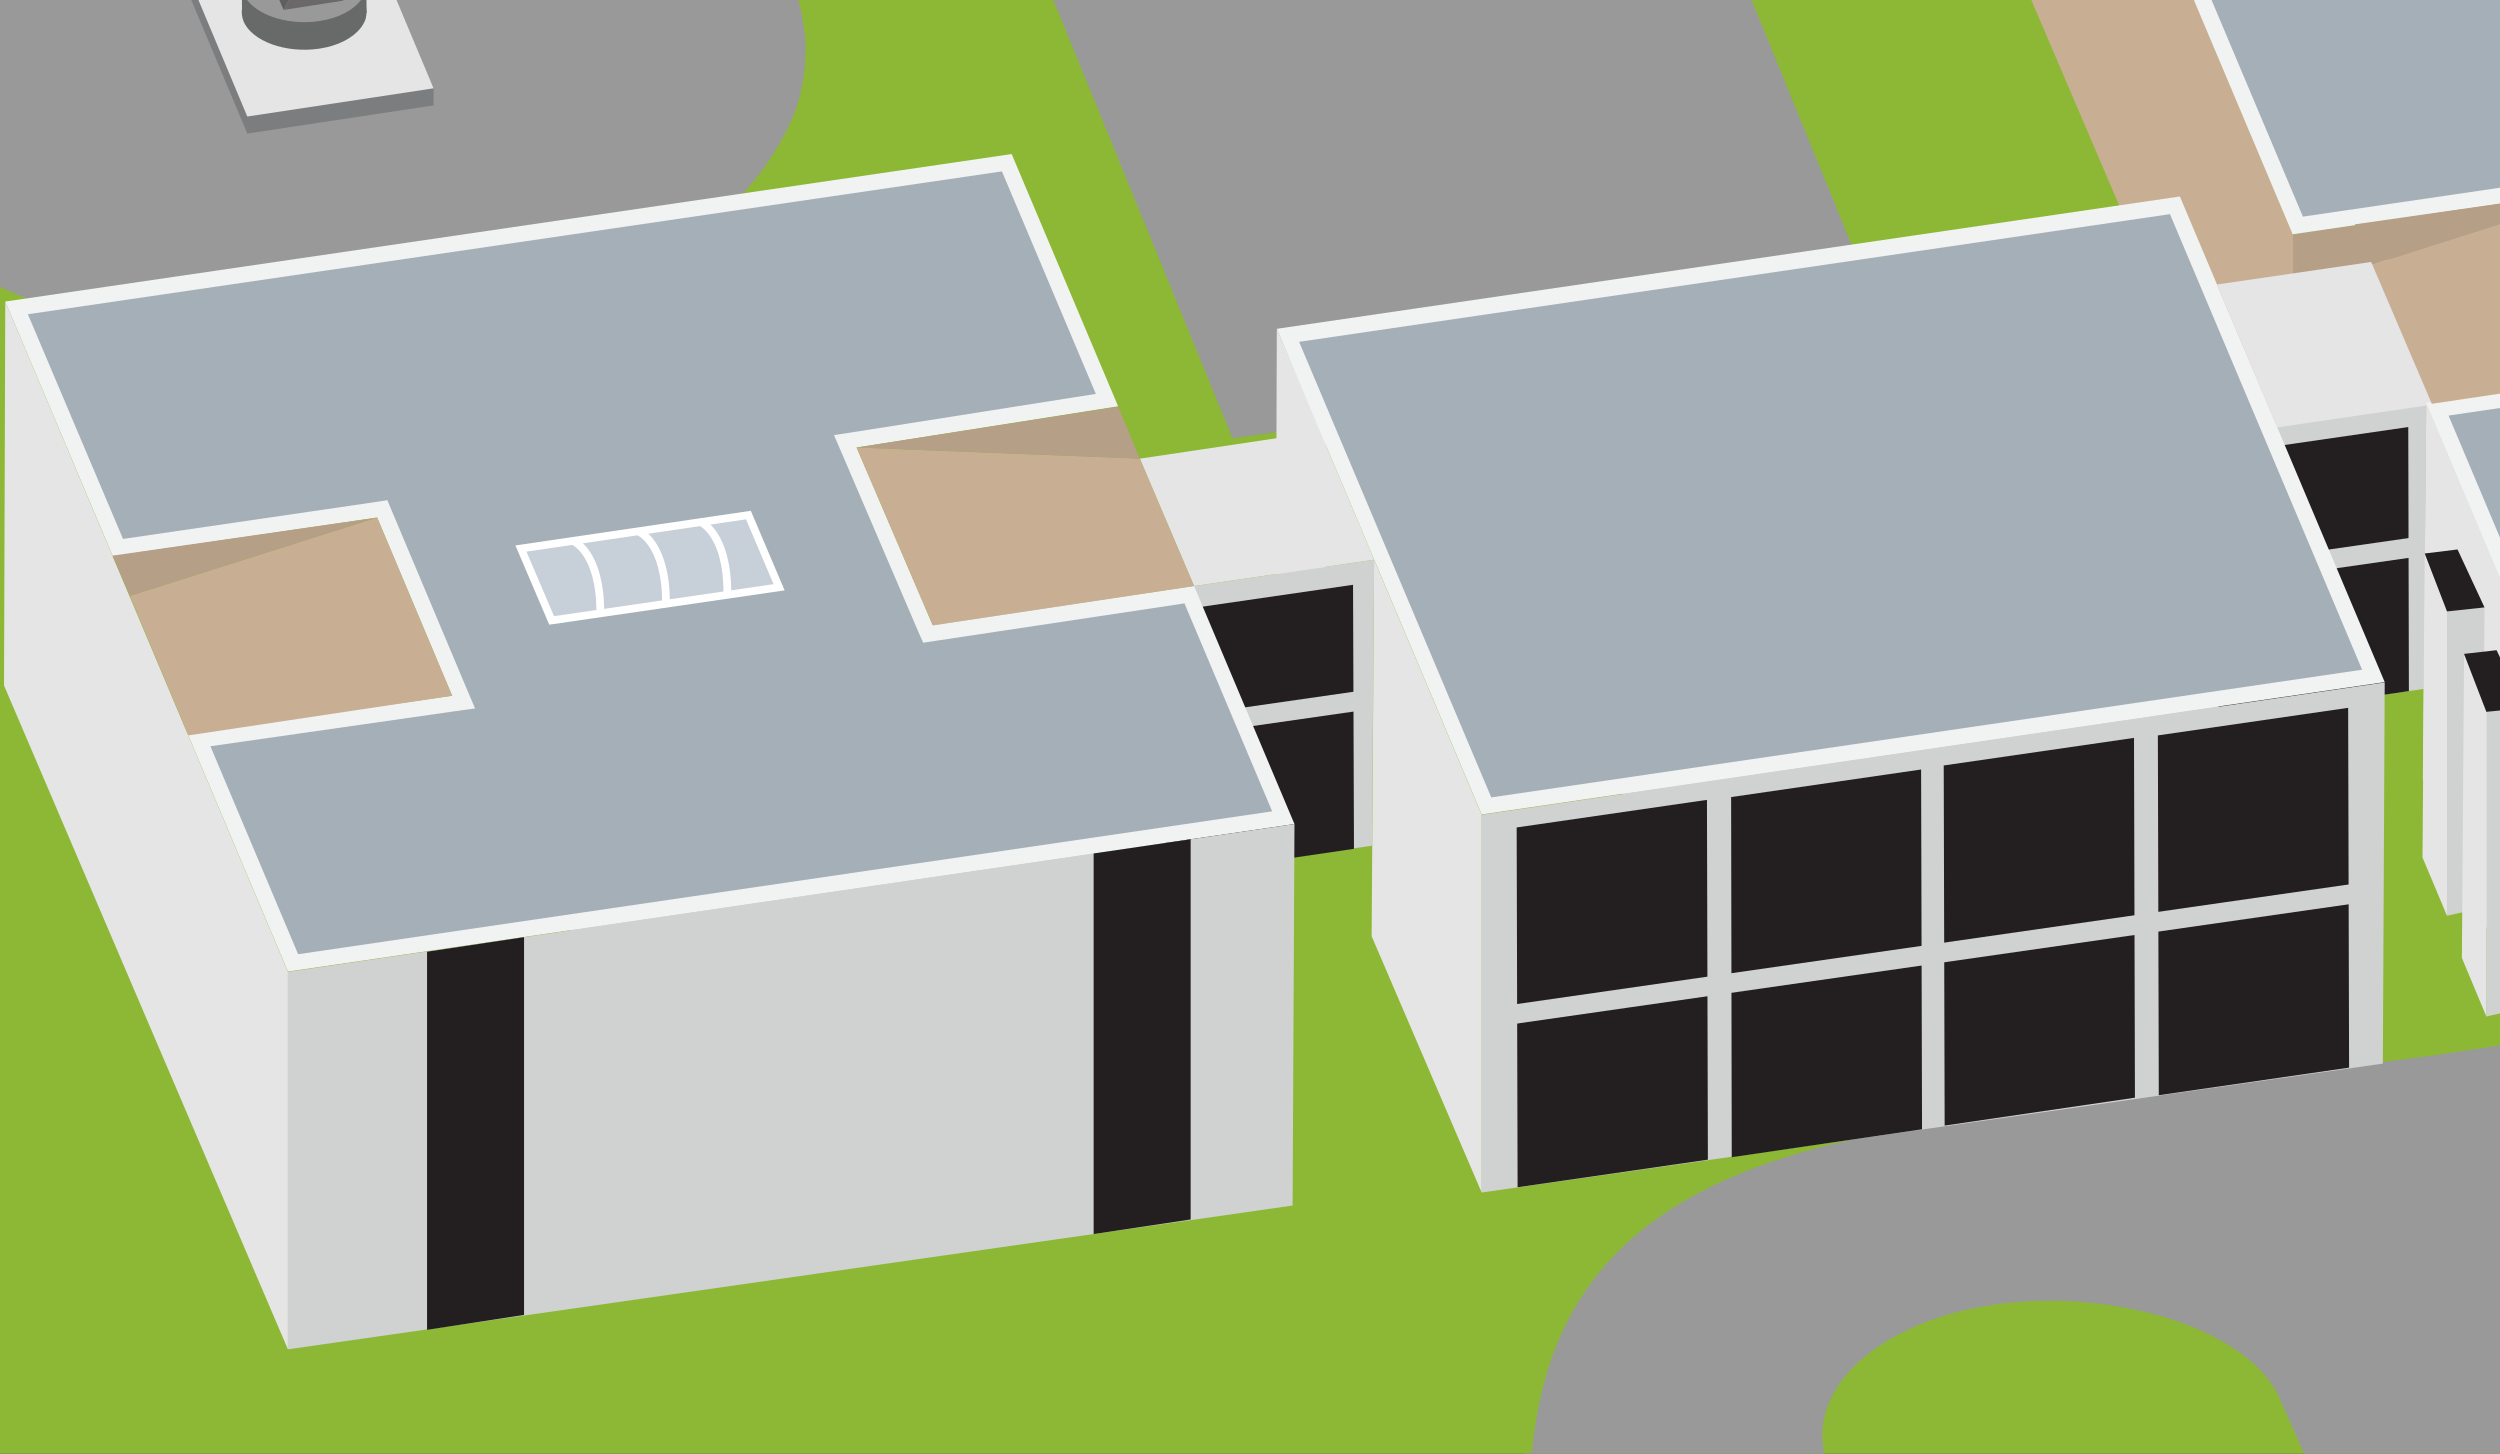 <?xml version="1.0" encoding="UTF-8"?>
<svg id="map" xmlns="http://www.w3.org/2000/svg" viewBox="0 0 80.67 46.91">
  <rect x="0" y="0" width="80.67" height="46.91" fill="#333333" stroke="none"/>
  <defs>
    <style>
      .cls-1 {
        fill: #c8af94;
      }

      .cls-1, .cls-2, .cls-3, .cls-4, .cls-5, .cls-6, .cls-7, .cls-8, .cls-9, .cls-10, .cls-11, .cls-12, .cls-13, .cls-14 {
        stroke-width: 0px;
      }

      .cls-15 {
        fill: #c7d0d8;
        stroke: #fff;
        stroke-miterlimit: 10;
        stroke-width: .25px;
      }

      .cls-2 {
        fill: #605e5f;
      }

      .cls-3 {
        fill: #a5afb7;
      }

      .cls-4 {
        fill: #8cb835;
      }

      .cls-5 {
        fill: #d0d1d1;
      }

      .cls-6 {
        fill: #f1f2f2;
      }

      .cls-7 {
        fill: #999;
      }

      .cls-8 {
        fill: #515051;
      }

      .cls-9 {
        fill: #6a6869;
      }

      .cls-10 {
        fill: #b59f86;
      }

      .cls-11 {
        fill: #7b7d7e;
      }

      .cls-12 {
        fill: #686a6a;
      }

      .cls-13 {
        fill: #231f20;
      }

      .cls-14 {
        fill: #e5e5e5;
      }
    </style>
  </defs>
  <path class="cls-4" d="M952.59,242.27c28.49-59.5-54.18-238.94-89.6-311.4-35.42-72.46-99.31-161.2-174.79-189.26-90.3-33.58-194.59-32.77-237.48-30.9-42.89,1.87-93.1,4.07-93.1,4.07l-233.81,19.08-24.03,1.96s-56.16,2.4-75.69,30.97c-6.71,9.81-16.38,20.43-28.27,29.83-13.78,10.88-39.39,18.35-39.39,18.35l-29.13-9.37s-11.94-4.07-10.96-.9,18.31,12.58,18.44,15.56c.13,2.98-12.37,14.29-34.96,12.03-9.15-.92-21.33-3.28-33.48-4.18-23.56-1.75-47.15,5.09-59.36,13.57-10.35,7.18-32.9,9.16-32.9,9.16-6.44,38.33,5.76,106.07,11.91,142.45,5.14,30.4,21.38,65.17,46.03,86.84,28.13,24.72,57.57,26.63,91.86,23.23,7.15-.71,23.43-2.2,43.21-.85,13.92.95,48.06,18.99,102.01,9.5,59.09-10.4,97.23-53.48,116.74-56.98,113.83-20.43,169.77-26.66,210.8-11.19,35.96,13.56,71.64,69.79,94.2,112.05,14.69,27.52,19.82,34.68,41.29,57.21,40.42,42.4,156.79,80.32,230.79,87.01,74,6.69,162.07-.18,189.67-57.81Z"/>
  <path class="cls-7" d="M73.55,136.67c5.6-11.89,6.52-30.33,2.48-49.33-2.11-9.88-.14-16.91,1.63-20.1,7.19-1.63,11.59-6.06,10.58-10.63,2.44-2.48,13.32-11.48,46.58-16.5L400.62-.03c6.05,4.33,29.04,21.17,44.85,37.69,19.37,20.24,38.15,41.14,55.06,74.15l9-1.66c-17.2-33.56-36.25-54.77-55.9-75.3-14.43-15.08-34.13-30.01-42.89-36.41l99.41-15.01c5.75,3.16,24.7,13.99,30.86,22.56l.58.81c7.37,10.26,17.46,24.32,43.68,34.48,12.09,4.68,24.87,9.9,36.5,17.67,12.27,8.19,22.19,18.61,30.35,31.85,12.37,20.09,25.52,47.31,36.08,69.18,4.86,10.07,9.06,18.76,12.38,25.1,10.49,20.02,16.93,31.68,27.5,38.62,2.61,1.71,5.08,3.01,7.26,4.16,6.37,3.35,11.41,6,16.08,17.14l23.49,56.02,5.06.33-24.09-57.03c-5.02-11.97-10.81-15.02-17.51-18.54-2.19-1.15-4.46-2.34-6.9-3.95-9.91-6.51-16.22-17.94-26.51-37.59-3.31-6.32-7.5-14.99-12.35-25.04-10.58-21.91-23.75-49.19-36.18-69.37-18.17-29.5-41.85-40.5-68.66-50.89-25.05-9.7-34.42-22.76-41.96-33.25l-.59-.82c-5.92-8.24-22.17-17.99-29.76-22.27l29.6-4.47c2.38-.28,4.74-.58,7.03-.93,21.71-3.28,21.85-10.44,20.53-13.59-.19-.44-.56-1.36-1.08-2.62l10.58-1.35,4.96,12.21,7.69-.85-5.02-12.33,55.17-7.91-4.29-10.22-4.23,1.78,2.01,4.78-50.49,7.2-2.54-5.68-7.18,2.04,2.09,4.61-10.53,1.34c-3.88-9.49-10.49-25.68-13.44-32.72-4.06-9.67-22.65-10.64-28.9-9.7-6.25.94-24.67,3.73-34.21,5.17-4.56.69-7.68-1.29-9.86-3.94l-17.77-42.36c-1.83-10.9.05-28.92,18.8-33.07l8.13-1.23c21.55-3.25,53.86-.4,78.58,6.95,3.66,1.09,9.72,2.86,17.39,5.09,43.04,12.56,143.82,41.96,167.23,52.57,23.33,10.57,48.92,33.04,60.36,44.66,5.15,5.23,11.52,12.58,15.05,23.05,3.87,11.49,3.66,24.41-.66,39.51l9.28.95c9.93-34.75-3.1-53.73-15.57-66.39-3.25-3.3-32.62-32.62-62.79-46.29-24.15-10.94-121.84-39.45-168.79-53.14-7.65-2.23-13.7-4-17.33-5.08-26.97-8.02-61.15-10.98-85.05-7.37l-38.86,5.87-15.49-36.93c-4.51-10.75-21.41-20.64-39.32-23.01-18.29-2.42-34.79-.83-47.7,2.79l-7.15,1.71c-4.76,1.33-13.58,3.75-22.82,6.03l-2.99-7.12c6.41-2.14,9.91-6.68,8.03-11.15l-.39-.92,9.85-1.49-1.46-3.49-9.85,1.49-2.26-5.33,9.85-1.49-1.46-3.49-10.29,1.55c-.96-.83-2.72-2.02-4.83-2.92l-3.2-7.63-5.81.88,2.11,5.03c-2.2-.22-4.51-.18-6.81.16l-.56.08c-7.61,1.15-12.67,5.3-12.57,9.81l-10.18,1.54,1.46,3.49,9.74-1.47,1.99,4.74-9.96,1.5,1.46,3.49,9.96-1.5.39.92c1.78,4.25,7.9,7.18,14.81,7.51l3.39,8.08c-8.25,1.85-15.8,3.25-19.94,3.28-13.81.11-24.45-2.62-38.47-7.39-3.02-1.03-5.78-2.24-8.71-3.52-9.38-4.11-20-8.76-38.76-5.93l-79.93,12.07c-7.79,1.18-14.51,4.52-18.42,9.18-3.18,3.79-4.42,8.21-3.67,12.98l-2.37.36c-3.12.47-5.02,2.38-4.24,4.25l19.56,46.61c.78,1.87,3.97,3.01,7.09,2.54l1.78-.27,1.46,3.48-36.09,5.45c-1.61-1.43-4.26-2.16-6.97-1.75-2.3.35-4.12,1.44-5,3-.11.19-.2.39-.27.59l-52.16,7.88-9.22-21.97-55.55,8.39,25.96,61.87-41.3,6.24c-3.89.59-12.97-.99-18.54-2.36-.07-.74-.26-1.48-.57-2.23-2.69-6.41-13.56-10.31-24.24-8.69-10.68,1.61-17.18,8.14-14.49,14.54,2.69,6.41,13.56,10.31,24.24,8.69,6.12-.92,10.86-3.46,13.29-6.66,3.8.87,10.63,2.24,16.75,2.45.12,2.96.62,7.58,2.4,11.83.61,1.44,1.44,3.09,2.33,4.84,2.97,5.84,7.03,13.85,4.16,18.7-.33.56-.69,1.16-1.07,1.78-2.84,4.71-6.56,10.87-8.18,17.93-3.61.11-10.13.72-19.77,3.18-5.57,1.42-13.81,3.16-22.52,5.01-15.07,3.19-32.15,6.81-42.13,10.13-3.92,1.3-7.58,2.55-11.13,3.77-10.4,3.56-19.39,6.64-27.58,8.34-10.89,2.26-18.03,3.18-18.21,3.2l2.2,4.58c.18-.02,5.89-.99,16.94-3.29,8.47-1.76,17.58-4.88,28.13-8.49,3.54-1.21,7.19-2.46,11.09-3.76,9.74-3.23,26.68-6.82,41.63-9.99,8.76-1.86,17.04-3.61,22.71-5.05,8.55-2.18,14.48-2.83,17.92-3-.25,3.27.02,6.69,1.09,10.22,3.29,10.84,10.51,26.31,13.98,33.74.89,1.9,1.59,3.4,1.86,4.04.63,1.49,2.09,4.99,6.91,7.45,5.45,2.78,13.31,3.42,23.38,1.9l65-9.82,3.39,8.09c1.59,3.8,6.64,6.54,12.63,7.32-1.56,3.92-3.06,10.68-1,20.31,3.89,18.28,3.07,35.87-2.2,47.07l9.06,1.54ZM300.24-224.95l-4.36-10.4c-.97-2.32,1.38-4.67,5.24-5.26l.56-.08c3.86-.58,7.79.83,8.76,3.14l4.36,10.4c.97,2.32-1.38,4.67-5.24,5.26l-.56.08c-3.86.58-7.79-.83-8.76-3.14ZM341.92-80.32l-22.32,25.63-11.92,1.8-40.07-16.21,74.3-11.22ZM259.19-67.83l10.69,25.49,4.23-1.78-8.8-20.97,41.81,16.91,14.83-2.24,23.94-27.5,9.5,22.65,4.23-1.78-10.25-24.42,22.95-3.47,24.05,57.32-58.93,8.9-6.62-15.78-16.79,2.54,6.62,15.78-57.52,8.69-24.05-57.32,20.1-3.04ZM407.16-11.17c-.82-1.97-4.39-10.47-6.14-14.64l.93-.39-24.93-59.42,89.69-13.55,32.88,78.37-85.77,12.95c-2.79-.73-6.05-1.87-6.66-3.32ZM288.79-78.61l-20.46-48.76,175.43-26.49,20.46,48.76-175.43,26.49ZM238.86-128.75c-1.66-3.96-11.54-27.51-12.22-29.13-.75-1.78-.42-4.76,5.83-5.71,6.25-.94,30.1-4.55,30.1-4.55l2.9,6.91,9.7-1.47s.24-1.09,1.64-1.93c1.4-.84,4.28-.65,4.28-.65l2.98,7.1s1.56.39,2.39,2.37c.83,1.97,2.53,6.02,2.53,6.02l-1.64.25,1.12,2.66,1.97-.3,1.78,4.24-22.37,3.38,2.41,5.75-33.39,5.04ZM118.13-198.12c2.58-3.07,6.62-5.22,11.54-5.96l31.41-4.62,9.04,21.55,4.23-1.78-8.59-20.48,40.16-6.19c14.12-2.13,21.24.99,30.26,4.94,3.03,1.33,6.17,2.7,9.69,3.9,15.33,5.21,32.25,10.42,47.55,10.89,8.84.28,21.6-.73,34.32-3.02l-.03.07c1.37.53,2.75,1.05,4.12,1.58,2.61,1,5.21,2,7.82,3,2.52.97,5,2.01,7.48,3.06,1.35.57,2.53,1.52,3.75,2.34l3.68,2.48c1.01.68,2.01,1.36,3.02,2.03l4.5-2.67-11.38-7.49,26.99-4.01.67-3.07-30,4.47c-1.32.2-2.78.15-4.02-.34-2.74-1.08-5.48-2.1-8.25-3.1-.03-.01-.07-.02-.1-.04,5.74-1.3,11.29-2.88,16.26-4.72l8.92-2.5c1.37-.38,2.68-.81,3.94-1.24,2.61-.64,5.46-1.27,7.49-1.53,1.31-.17,2.5-.28,3.59-.34l-.04.38c14.1,1.36,25.33,5.31,28.81,8.36.33.44,1.1,2.1,1.66,3.62l4.3-1.6c-.72-1.94-1.8-4.46-2.86-5.4-2.71-2.42-7.99-4.72-14.55-6.51.06-.12.11-.23.16-.33.57-1.14,3.25-.6,4.4-.35,1.15.25,5.84,1.43,6.21,1.06.12-.12.27-.36.42-.65,10.06,3.48,18.57,9.66,21.25,16.05l15.49,36.93-45.8,6.92c-.94-1.96-1.99-4.35-2.2-5.46-.46-2.34-2.22-10.57-2.3-10.92l-4.49.96c.02.09,1.83,8.54,2.28,10.84.27,1.38,1.16,3.51,1.97,5.29l-6.15.93-5.62-13.39c-1.48-3.54-7.58-3.75-10.13-3.67l.13,4.59c2.41-.07,5.18.39,5.8.95l5.13,12.23-44.28,6.65-2.47-6.02-4.95.9-33.52,4.91-12.83-30.59-4.77.72-1.37-3.26-66.4,10.13,16.69,39.79-22.83,3.45c-1-2-6.26-11.09-20.53-14.52-13.28-3.19-20.08-1.17-28.31-2.44-7.61-1.18-15.92-3.56-21.2-4.41l-2.9-6.84c7.82-1.18,41.95-6.4,41.95-6.4l-3.34-4.13s-34.73,5.29-40.45,6.16l-3.9-9.5c7.82-1.18,39.94-6.04,39.94-6.04l-1.87-4.41s-34.19,5.22-39.91,6.08l-6.21-14.68c-2.75-6.55-.72-11.02,1.46-13.62ZM82.32-122.08c1.4-.21,2.57.16,3.07.49-.27.18-.75.39-1.44.5-1.41.21-2.59-.17-3.08-.49.27-.18.75-.4,1.45-.5ZM12.13-132.05l16.38,39.05-46.19,6.98-16.38-39.05,46.19-6.98ZM23.69-72.64l-5.91-14.09,12.57-1.9,5.91,14.09-12.57,1.9ZM-15.85-81.66l14.11-2.13,5.91,14.09-14.11,2.13-5.91-14.09ZM-91.81-56.14c-5.65.85-11.39-1.21-12.81-4.6-1.42-3.39,2.02-6.84,7.66-7.69,5.65-.85,11.39,1.21,12.81,4.6s-2.02,6.84-7.66,7.69ZM49.38,46.87h0L-15.62,56.69c-15.67,2.37-17.67-2.41-18.86-5.26-.3-.72-.98-2.17-1.92-4.19-3.43-7.35-10.57-22.64-13.78-33.23-2.59-8.55.21-16.66,3.6-23.22,4.26-.47,8.57-1.69,9.08-3.09.09-.24.24-.68.42-1.26l40.67-.67,61.17-9.45-.69-4.54L3.21-18.8l-38.89.64c.82-2.88,1.6-5.93,1.6-7.1,0-2.24-2.97-3.19-4.67-3.35-.96-.09-1.82-.51-2.5-1.1-1.1-3.5-2.88-7-4.48-10.16-.85-1.68-1.65-3.26-2.2-4.57-1.7-4.05-2.07-8.64-2.13-11.25l96.12-14.52-2.3-5.48-2.81.42-14.91-35.54,51.37-7.76c1.3,1.31,3.42,2.1,5.72,2.1.5,0,1-.04,1.51-.11,2.3-.35,4.12-1.44,5-3,.16-.29.29-.59.38-.89l36.51-5.51,4.62,11.01,13.83-2.09,14.91-2.25,9.98,23.78,3.3,2.86,1.38,3.29-5.04.76,1.92,4.57-8.11,1.23,2.24,5.34,15.13-2.29c9.93-1.5,7.83-6.51,6.94-8.64l-4.47-10.66,3-.45-2.65-6.32,6.31-.99,3.65-9.19c.1-.04.2-.07.3-.11l69.91-10.56,9.79,23.35-30.79,4.69,2.1,5,30.79-4.69,8.57,20.42-47.36,7.23-2.33-5.55-7.46,1.13,2.33,5.55-74.25,11.14-2.03-4.83-2.63.4-7.53-17.96-4.93.75-4.14-22.64-39.39,5.54,1.1,5.73-8.52,2.64-4.09,22.61,23.52-3.55,5.75,13.72,11.02-1.66,1.61,3.84-43.42,6.56-1.49-3.55-12.83,1.94,1.15,2.73-4.22.64,6.07,14.47.5-.07.51,3.36,32.89-4.97-.69-4.54-25.79,3.89-2.73-6.5,9.15-1.38-.04-.09,18.55-2.8,2.8,6.68,4.23-1.78-2.35-5.61,41.15-6.21,2.8,6.68,4.23-1.78-2.35-5.61,48.75-7.36,2.32,5.54-46.35,7,.69,4.54,24.55-3.73,9.79,22.73,7.32-1.09-1-4.48-3.47.5-7.96-18.37,18.27-2.73,1.95,4.66,9.43-1.42-6.11-14.56,23.32-3.52,24.05,57.32-22.02,3.27-4.32-10.11-11.81,1.72,4.44,10.25-98.8,14.87-3.68-3.78-1.49-3.55-16.88,2.55,1.49,3.55,7.29-1.1c2.7.52,8.74,2.08,10.27,5.72,1.28,3.04.45,5.42-.86,7.19-4.44,2.68-10.6,5.23-17.59,6.29l-25.89,3.91s-8.42,1.1-16.29,2.29l-.56.08c-8.89,1.34-11.85,5.13-12.35,10.47ZM73.52,62.11l-.56.08c-3.86.58-7.79-.83-8.76-3.14l-5.18-11.68c-.97-2.32,1.38-4.67,5.24-5.26h0c3.86-.58,8.35.74,9.32,3.06l5.18,11.68c.97,2.32-1.38,4.67-5.24,5.26ZM85.39,49.55l-4.7-11.2,24.47-3.7c6.44-.97,13.06-3.29,18.62-6.53,2.59-1.5,4.77-3.1,6.43-4.68,1.4,3.35,2.71,6.46,3.11,7.42.52,1.23-1.2,2.83-2.96,4.09-24.85,3.98-38.17,10.12-44.98,14.58Z"/>
  <polygon class="cls-7" points="61.1 11.21 39.77 14.14 14.14 -48.55 35.48 -51.48 61.1 11.21"/>
  <path class="cls-7" d="M25.95,1.01c-.06-.6-.21-1.2-.46-1.8-2.17-5.18-10.97-8.34-19.61-7.03C-2.75-6.52-8.01-1.25-5.83,3.94c2.17,5.18,10.97,8.34,19.61,7.03,4.95-.75,8.78-2.8,10.75-5.39,0,0,.95-1.24,1.25-2.38.34-1.3.18-2.2.18-2.2Z"/>
  <g>
    <polygon class="cls-1" points="73.99 19.74 64.73 -1.91 64.77 -14.31 73.99 7.56 73.99 19.74"/>
    <polygon class="cls-10" points="104.47 15.38 73.99 19.74 73.99 7.56 104.53 3.08 104.47 15.38"/>
    <polygon class="cls-5" points="78.21 22.23 52.36 25.91 52.37 16.8 78.29 13 78.21 22.23"/>
    <polygon class="cls-13" points="77.73 22.3 71.59 23.2 71.57 14.67 77.71 13.78 77.73 22.3"/>
    <polygon class="cls-14" points="42.78 26.44 41.16 23.01 41.2 10.62 42.78 14.26 42.78 26.44"/>
    <polygon class="cls-5" points="44.27 27.29 18.41 30.97 18.42 21.86 44.34 18.06 44.27 27.29"/>
    <polygon class="cls-13" points="43.69 27.39 37.55 28.29 37.53 19.76 43.66 18.87 43.69 27.39"/>
    <polygon class="cls-5" points="43.96 22.92 15.94 26.94 15.94 26.31 43.96 22.28 43.96 22.92"/>
    <polygon class="cls-5" points="78.01 17.96 49.98 21.98 49.98 21.35 78.01 17.32 78.01 17.96"/>
    <g>
      <polygon class="cls-14" points="38.53 18.91 44.34 18.06 42.6 13.93 36.78 14.8 38.53 18.91"/>
      <polygon class="cls-14" points="73.48 13.79 79.29 12.94 77.35 8.33 71.54 9.18 73.48 13.79"/>
      <g>
        <polygon class="cls-3" points="41.56 10.82 70.18 6.63 76.59 21.81 47.97 26.01 41.56 10.82"/>
        <path class="cls-6" d="M70.02,6.91l6.2,14.7-28.1,4.12-6.2-14.7,28.1-4.12M70.34,6.34l-29.14,4.27,6.61,15.67,29.14-4.27-6.61-15.67h0Z"/>
      </g>
      <g>
        <polygon class="cls-3" points="6.42 23.88 14.96 22.66 12.33 16.42 3.79 17.66 .53 9.93 32.49 5.25 35.72 12.91 27.28 14.24 29.94 20.46 38.37 19.19 41.41 26.39 9.45 31.07 6.42 23.88"/>
        <path class="cls-6" d="M32.33,5.53l3.03,7.18-7.8,1.23-.65.1.26.6,2.46,5.74.16.36.39-.06,8.04-1.21,2.83,6.71-31.43,4.61-2.83-6.71,7.89-1.13.65-.09-.26-.61-2.42-5.75-.15-.36-.39.06-8.14,1.19L.9,10.14l31.43-4.61M32.65,4.97L.17,9.73l3.47,8.22,8.53-1.25,2.42,5.75-8.54,1.22,3.24,7.68,32.48-4.76-3.24-7.68-8.43,1.27-2.46-5.74,8.44-1.33-3.44-8.15h0Z"/>
      </g>
      <g>
        <polygon class="cls-3" points="78.65 13.2 87.25 11.94 84.63 5.74 74.15 7.27 65.13 -14.1 75.61 -15.64 73 -21.84 64.39 -20.58 59.7 -31.69 85.1 -35.42 89.79 -24.31 81.35 -23.07 83.97 -16.86 95.15 -18.5 104.17 2.87 92.98 4.51 95.6 10.72 104.04 9.48 108.73 20.59 83.34 24.32 78.65 13.2"/>
        <path class="cls-6" d="M84.94-35.14l4.48,10.63-7.79,1.14-.65.1.26.61,2.42,5.72.15.36.39-.06,10.79-1.58,8.81,20.89-10.53,1.54-.65.1.26.61,2.41,5.72.15.36.39-.06,8.05-1.18,4.48,10.63-24.87,3.65-4.48-10.63,7.95-1.17.65-.1-.26-.61-2.41-5.72-.15-.36-.39.06-10.09,1.48-8.81-20.89,9.83-1.44.65-.1-.26-.61-2.41-5.72-.15-.36-.39.06-8.21,1.2-4.48-10.63,24.87-3.65M85.26-35.7l-25.92,3.8,4.89,11.6,8.6-1.26,2.41,5.72-10.48,1.54,9.22,21.86,10.48-1.54,2.41,5.72-8.6,1.26,4.89,11.6,25.92-3.8-4.89-11.6-8.44,1.24-2.41-5.72,11.18-1.64-9.22-21.86-11.18,1.64-2.42-5.72,8.44-1.24-4.89-11.6h0Z"/>
      </g>
    </g>
    <polygon class="cls-5" points="76.89 34.32 47.81 38.48 47.81 26.29 76.95 22.02 76.89 34.32"/>
    <polygon class="cls-5" points="41.71 38.9 9.29 43.54 9.29 31.36 41.77 26.59 41.71 38.9"/>
    <polygon class="cls-14" points="83.18 36.78 78.18 25.16 78.29 13 83.18 24.6 83.18 36.78"/>
    <polygon class="cls-14" points="47.81 38.48 44.26 30.21 44.34 18.06 47.81 26.29 47.81 38.48"/>
    <polygon class="cls-14" points="9.29 43.54 .13 22.12 .17 9.73 9.29 31.36 9.29 43.54"/>
    <polygon class="cls-1" points="78.47 13.03 86.9 11.77 84.48 6.02 76.55 8.54 78.47 13.03"/>
    <polygon class="cls-1" points="30.1 20.18 38.53 18.91 36.78 14.8 27.64 14.44 30.1 20.18"/>
    <polygon class="cls-10" points="27.64 14.44 36.78 14.8 36.08 13.12 27.64 14.44 27.64 14.44"/>
    <polygon class="cls-10" points="84.48 6.02 76.55 8.54 75.98 7.24 84.48 6.02 84.48 6.02"/>
    <polygon class="cls-1" points="6.08 23.73 14.59 22.45 12.17 16.7 4.19 19.23 6.08 23.73"/>
    <polygon class="cls-10" points="12.17 16.7 4.19 19.23 3.63 17.93 12.17 16.7 12.17 16.7"/>
    <polygon class="cls-13" points="38.42 39.35 35.29 39.82 35.29 27.54 38.42 27.08 38.42 39.35"/>
    <polygon class="cls-13" points="55.11 37.42 48.97 38.31 48.94 26.7 55.08 25.81 55.11 37.42"/>
    <polygon class="cls-13" points="62.02 36.44 55.88 37.34 55.86 25.72 61.99 24.83 62.02 36.44"/>
    <polygon class="cls-13" points="68.89 35.42 62.75 36.32 62.72 24.7 68.86 23.81 68.89 35.42"/>
    <polygon class="cls-13" points="75.8 34.45 69.66 35.34 69.63 23.73 75.77 22.84 75.8 34.45"/>
    <polygon class="cls-13" points="16.91 42.43 13.78 42.91 13.78 30.71 16.91 30.24 16.91 42.43"/>
    <polygon class="cls-5" points="76.27 29.11 48.24 33.13 48.24 32.5 76.27 28.47 76.27 29.11"/>
    <g>
      <polygon class="cls-15" points="17.8 20.02 25.14 18.95 24.15 16.62 16.81 17.7 17.8 20.02"/>
      <path class="cls-15" d="M18.48,17.45s.9.34.89,2.33"/>
      <path class="cls-15" d="M20.6,17.15s.9.34.89,2.33"/>
      <path class="cls-15" d="M22.58,16.83s.9.34.89,2.33"/>
    </g>
    <g>
      <polygon class="cls-5" points="80.11 29.29 78.96 29.55 78.96 19.73 80.17 19.6 80.11 29.29"/>
      <polygon class="cls-14" points="78.96 29.55 78.17 27.67 78.24 17.86 78.96 19.73 78.96 29.55"/>
      <polygon class="cls-13" points="80.17 19.6 78.96 19.73 78.24 17.86 79.3 17.73 80.17 19.6"/>
    </g>
    <g>
      <polygon class="cls-5" points="81.38 32.54 80.23 32.8 80.23 22.97 81.44 22.85 81.38 32.54"/>
      <polygon class="cls-14" points="80.23 32.8 79.44 30.91 79.51 21.1 80.23 22.97 80.23 32.8"/>
      <polygon class="cls-13" points="81.44 22.85 80.23 22.97 79.51 21.1 80.56 20.98 81.44 22.85"/>
    </g>
  </g>
  <polygon class="cls-11" points="13.99 3.4 7.98 4.31 5.56 -1.46 5.56 -2.01 11.57 -2.37 13.99 2.85 13.99 3.4"/>
  <polygon class="cls-14" points="13.99 2.85 7.98 3.76 5.56 -2.01 11.57 -2.92 13.99 2.85"/>
  <path class="cls-12" d="M11.82.33c0-.07-.03-.15-.06-.22-.27-.64-1.36-1.04-2.44-.88-.9.14-1.5.62-1.52,1.15,0,.1.02.21.06.31.27.64,1.36,1.04,2.44.88.62-.09,1.09-.35,1.34-.67,0,0,.12-.15.16-.3.04-.16.02-.27.02-.27Z"/>
  <polygon class="cls-12" points="7.8 -.56 11.82 -.56 11.83 .42 9.65 .85 7.81 .38 7.8 -.56"/>
  <path class="cls-7" d="M11.82-.56c0-.07-.03-.15-.06-.22-.27-.64-1.36-1.04-2.44-.88-1.07.16-1.73.82-1.46,1.46s1.36,1.04,2.44.88c.62-.09,1.09-.35,1.34-.67,0,0,.12-.15.16-.3.04-.16.02-.27.02-.27Z"/>
  <g>
    <polygon class="cls-2" points="8.55 -1.08 9.82 -.96 9.15 .32 8.55 -1.08"/>
    <polygon class="cls-9" points="9.15 .32 9.82 -.96 11.08 .02 9.15 .32"/>
    <polygon class="cls-8" points="11.08 .02 9.82 -.96 10.49 -1.38 11.08 .02"/>
  </g>
</svg>